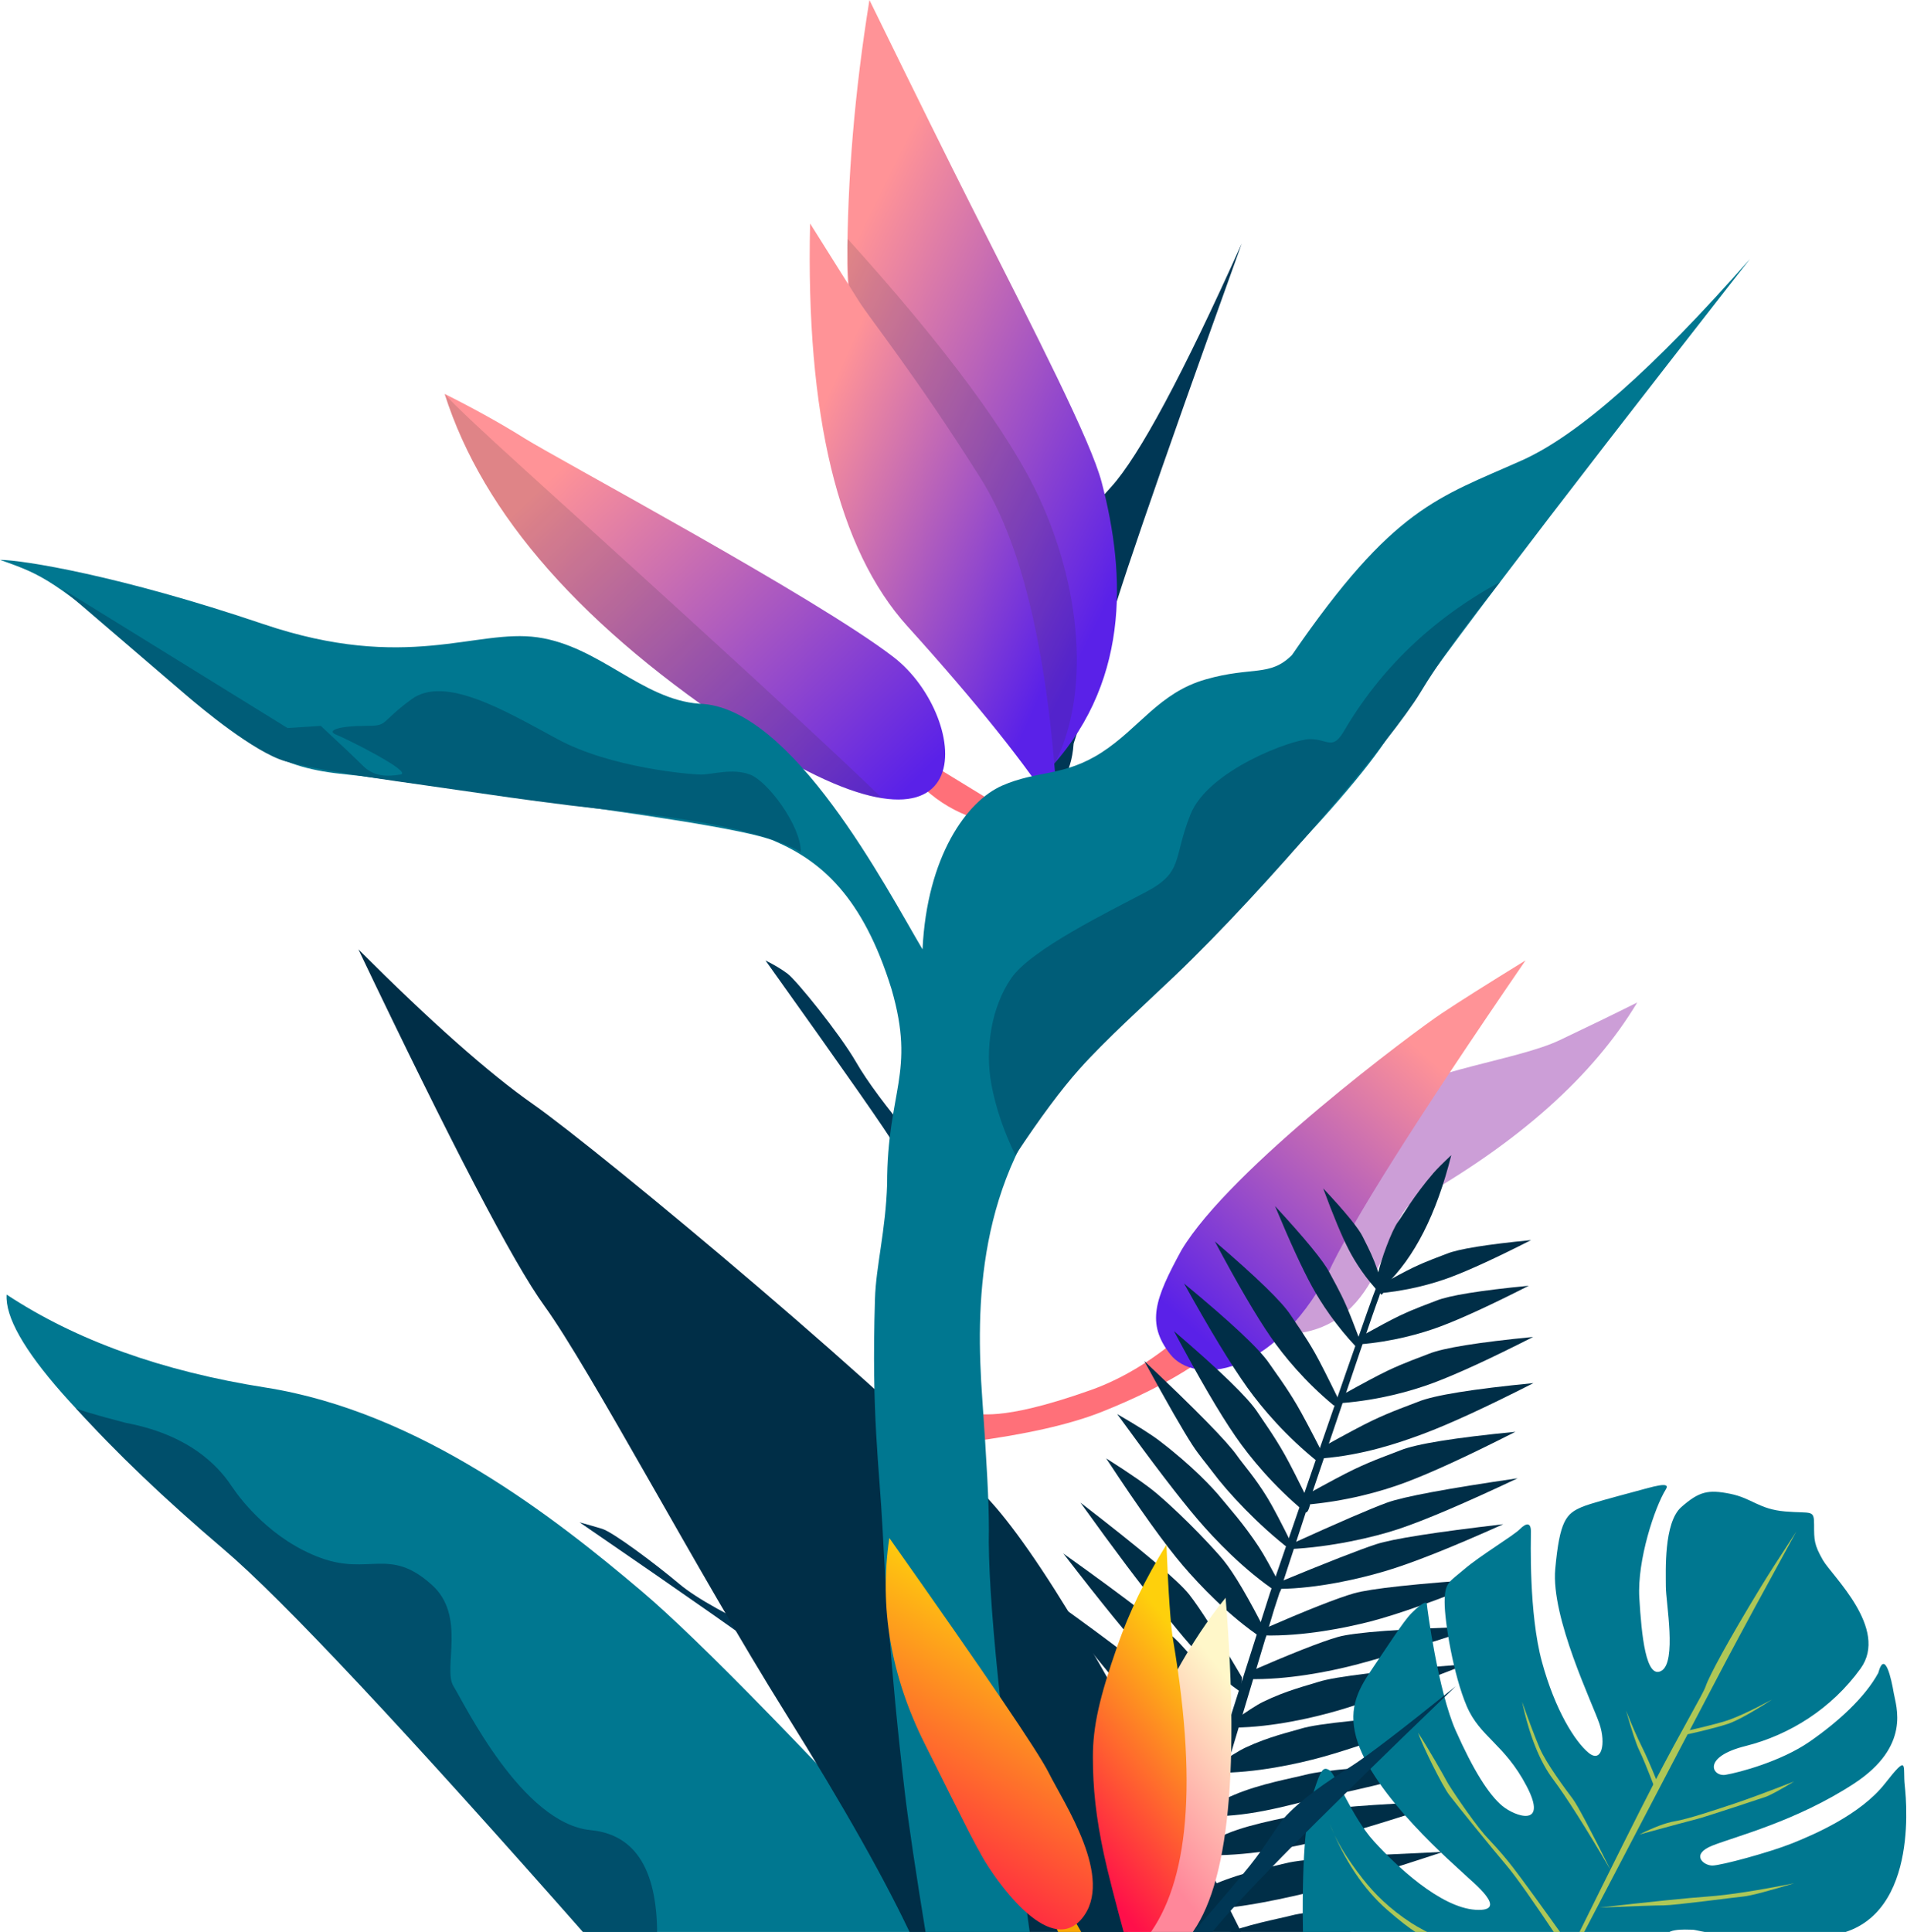 <?xml version="1.0" encoding="UTF-8"?>
<svg width="862px" height="873px" viewBox="0 0 862 873" version="1.1" xmlns="http://www.w3.org/2000/svg" xmlns:xlink="http://www.w3.org/1999/xlink">
    <!-- Generator: Sketch 48.2 (47327) - http://www.bohemiancoding.com/sketch -->
    <title>Veron_flower</title>
    <desc>Created with Sketch.</desc>
    <defs>
        <linearGradient x1="15.423%" y1="20.997%" x2="81.018%" y2="83.076%" id="linearGradient-1">
            <stop stop-color="#FF9397" offset="0%"></stop>
            <stop stop-color="#5A21E8" offset="100%"></stop>
        </linearGradient>
        <linearGradient x1="20.312%" y1="17.93%" x2="74.818%" y2="90.754%" id="linearGradient-2">
            <stop stop-color="#FF9397" offset="0%"></stop>
            <stop stop-color="#5A21E8" offset="100%"></stop>
        </linearGradient>
        <linearGradient x1="20.312%" y1="17.93%" x2="86.241%" y2="86.432%" id="linearGradient-3">
            <stop stop-color="#FF9397" offset="0%"></stop>
            <stop stop-color="#5A21E8" offset="100%"></stop>
        </linearGradient>
        <linearGradient x1="69.342%" y1="18.674%" x2="13.27%" y2="87.792%" id="linearGradient-4">
            <stop stop-color="#FF9397" offset="0%"></stop>
            <stop stop-color="#5A21E8" offset="100%"></stop>
        </linearGradient>
        <linearGradient x1="82.401%" y1="19.369%" x2="50%" y2="83.481%" id="linearGradient-5">
            <stop stop-color="#FFF7C9" offset="0%"></stop>
            <stop stop-color="#FF879A" offset="100%"></stop>
        </linearGradient>
        <linearGradient x1="75.831%" y1="21.276%" x2="50%" y2="100%" id="linearGradient-6">
            <stop stop-color="#FED00C" offset="0%"></stop>
            <stop stop-color="#FF0F4A" offset="100%"></stop>
        </linearGradient>
    </defs>
    <g id="Page-1" stroke="none" stroke-width="1" fill="none" fill-rule="evenodd">
        <g id="Veron_flower">
            <g id="Group-11">
                <g id="Group-2" transform="translate(201, 178)">
                    <path d="M217,178.562 C223.667,184.562 231,188.896 239,191.562 C247,194.229 250.333,192.062 249,185.062 C234.333,176.062 225.333,170.562 222,168.562 C218.667,166.562 217,169.896 217,178.562 Z" id="Path-6" fill="#FF7079"></path>
                    <path d="M247.258,407.058 C260.745,429.094 272.992,445.492 283.998,456.251 C309.323,481.008 327.857,490.765 332.962,492.467 C340.962,495.133 341.635,490.09 334.982,477.337 C316.836,469.361 302.16,459.476 290.954,447.681 C259.55,414.627 261.699,405.535 259.262,404.073 C255.928,402.073 251.927,403.068 247.258,407.058 Z" id="Path-6" fill="#FF7079" transform="translate(293.386, 448.115) rotate(-66) translate(-293.386, -448.115) "></path>
                    <path d="M0,0 C17.333,54.667 62.667,106 136,154 C246,226 238,146 203,119 C168,92 52,30 36,20 C25.333,13.333 13.333,6.667 0,0 Z" id="Path-4" fill="url(#linearGradient-1)"></path>
                    <path d="M0,0 C17.333,54.667 62.667,106 136,154 C160.616,170.112 179.323,178.613 193.14,181.798 C194.729,182.165 196.253,182.461 197.714,182.69 C162,148 69,64 37,35 C15.667,15.667 3.333,4 0,0 Z" id="Path-4" fill="#2E2E2E" opacity="0.155"></path>
                </g>
                <g id="Group-3" transform="translate(366, 0)">
                    <path d="M195.298,110 C155.964,219.333 135.631,278.667 134.298,288 C133.131,296.169 125.031,317.85 119.298,336 C118.298,351 111.38,357 109.298,357 C104.298,357 84.298,324 93.298,292 C102.298,260 117.298,241 136.298,220 C148.964,206 168.631,169.333 195.298,110 Z" id="Path-5" fill="#003755"></path>
                    <g id="Group">
                        <path d="M27,0 C47.911,42.702 63.244,73.702 73,93 C102.815,151.976 127.081,199.218 132,218 C143,260 145,310 106,350 C63,311 17,176 17,119 C17,81 20.333,41.333 27,0 Z" id="Path-2" fill="url(#linearGradient-2)"></path>
                        <path d="M17.209,108 C61.736,157.333 90.667,196.5 104,225.5 C124,269 127,319 108,350 C84,310 54.403,243 19.209,149 C18.154,135.021 17.488,124.687 17.209,118 C16.93,111.313 16.93,107.979 17.209,108 Z" id="Path-3" fill="#2E2E2E" opacity="0.155"></path>
                        <path d="M0.18,101 C-1.82,187.667 12.847,248.333 44.18,283 C75.513,317.667 98.18,346 112.18,368 C108.18,297.333 96.513,246.667 77.18,216 C48.18,170 27.18,144 22.18,136 C18.847,130.667 11.513,119 0.18,101 Z" id="Path" fill="url(#linearGradient-3)"></path>
                    </g>
                    <g id="Group-6" transform="translate(156, 434)">
                        <path d="M218.064,19 C198.064,52.333 164.397,82.333 117.064,109 C102.806,117.033 104,169 57,169 C13.681,169 42.867,142.189 46.064,131 C50.064,117 73.064,79 99.064,64 C125.064,49 164.064,45 183.064,36 C195.731,30 207.397,24.333 218.064,19 Z" id="Path-15" fill="#CC9ED7"></path>
                        <path d="M167.557,0 C118.148,72 88.295,119.333 78,142 C53,188 18,192 7,178 C-4,164 1.40998324e-13,153 12,131 C34,94 117.557,32 129.557,24 C137.557,18.667 150.224,10.667 167.557,0 Z" id="Path-14" fill="url(#linearGradient-4)"></path>
                    </g>
                    <g id="Group-5" transform="translate(50, 522)" fill="#002E47">
                        <g id="Group-4" transform="translate(116, 38)">
                            <path d="M51,138 C49.97,139.381 49.97,140.048 51,140 C69.453,139.147 88.927,134.691 100,131 C112,127 130,119.333 154,108 C122,112.667 102.333,116.333 95,119 C87.667,121.667 73,128 51,138 Z" id="Path-16"></path>
                            <path d="M57.216,114.263 C56.091,117.028 56.044,118.386 57.074,118.338 C75.526,117.486 91.702,113.619 102.775,109.928 C114.775,105.928 131.699,98.848 153.547,88.687 C125.993,90.404 108.549,92.596 101.216,95.263 C96.985,96.801 89.112,99.149 79.998,103.129 C75.544,105.075 67.95,108.786 57.216,114.263 Z" id="Path-16" transform="translate(104.941, 103.513) rotate(-2) translate(-104.941, -103.513) "></path>
                            <path d="M65.386,92.263 C64.238,95.694 64.179,97.386 65.209,97.338 C83.661,96.485 99.871,91.62 110.945,87.928 C122.945,83.928 139.869,76.848 161.717,66.687 C134.163,68.404 116.719,70.596 109.386,73.263 C105.155,74.802 97.282,77.15 88.168,81.129 C83.713,83.075 76.119,86.786 65.386,92.263 Z" id="Path-16" transform="translate(113.098, 82.013) rotate(-2) translate(-113.098, -82.013) "></path>
                            <path d="M74.337,68.811 C73.319,71.313 73.276,72.542 74.208,72.499 C90.905,71.728 105.54,68.229 115.56,64.889 C126.418,61.27 141.731,54.864 161.5,45.67 C136.568,47.223 120.785,49.207 114.149,51.62 C110.321,53.012 103.197,55.136 94.951,58.737 C90.92,60.498 84.049,63.856 74.337,68.811 Z" id="Path-16" transform="translate(117.52, 59.085) rotate(-2) translate(-117.52, -59.085) "></path>
                            <path d="M82.161,42.886 C81.258,45.105 81.22,46.196 82.047,46.158 C96.863,45.473 109.851,42.369 118.742,39.405 C128.377,36.194 141.966,30.508 159.509,22.35 C137.385,23.729 123.379,25.489 117.49,27.63 C114.093,28.865 107.772,30.75 100.454,33.946 C96.877,35.508 90.78,38.488 82.161,42.886 Z" id="Path-16" transform="translate(120.482, 34.255) rotate(-2) translate(-120.482, -34.255) "></path>
                            <path d="M90.075,20.306 C89.253,22.326 89.218,23.319 89.971,23.284 C103.458,22.661 115.28,19.835 123.374,17.137 C132.144,14.214 144.514,9.039 160.483,1.612 C140.344,2.867 127.594,4.469 122.234,6.418 C119.142,7.543 113.387,9.259 106.726,12.168 C103.47,13.59 97.92,16.302 90.075,20.306 Z" id="Path-16" transform="translate(124.957, 12.449) rotate(-2) translate(-124.957, -12.449) "></path>
                            <path d="M45.952,156.993 C45.31,158.875 45.506,159.792 46.541,159.745 C64.526,158.934 83.186,153.757 94.233,150.075 C106.233,146.075 123.806,138.381 146.952,126.993 C116.285,131.659 97.285,135.326 89.952,137.993 C82.619,140.659 67.952,146.993 45.952,156.993 Z" id="Path-16" transform="translate(96.268, 143.37) rotate(2) translate(-96.268, -143.37) "></path>
                            <path d="M39.697,179.767 C39.055,181.649 39.251,182.567 40.286,182.52 C58.271,181.709 76.931,176.532 87.978,172.85 C99.978,168.85 117.551,161.156 140.697,149.767 C107.296,154.398 86.929,158.047 79.596,160.713 C72.262,163.38 58.963,169.731 39.697,179.767 Z" id="Path-16" transform="translate(90.013, 166.144) rotate(4) translate(-90.013, -166.144) "></path>
                            <path d="M32.324,199.588 C31.682,201.47 31.878,202.388 32.913,202.341 C50.897,201.53 69.558,196.353 80.604,192.671 C92.604,188.671 111.085,181.558 136.045,171.332 C100.83,174.8 79.556,177.868 72.222,180.535 C64.889,183.201 51.589,189.553 32.324,199.588 Z" id="Path-16" transform="translate(84, 186.837) rotate(4) translate(-84, -186.837) "></path>
                            <path d="M25.701,219.732 C25.059,221.614 25.256,222.532 26.291,222.485 C44.275,221.674 62.936,216.497 73.982,212.815 C85.982,208.815 104.811,201.262 130.468,190.156 C93.348,194.378 71.121,197.822 63.788,200.489 C58.691,202.342 49.394,204.882 39.117,210.356 C36.111,211.957 31.639,215.083 25.701,219.732 Z" id="Path-16" transform="translate(77.9, 206.321) rotate(2) translate(-77.9, -206.321) "></path>
                            <path d="M17.807,241.075 C17.165,242.957 17.361,243.874 18.396,243.828 C36.38,243.017 55.041,237.84 66.087,234.158 C78.087,230.158 96.916,222.604 122.573,211.498 C85.453,215.721 63.226,219.165 55.893,221.832 C50.796,223.685 41.499,226.225 31.222,231.699 C28.216,233.3 23.744,236.426 17.807,241.075 Z" id="Path-16" transform="translate(70.005, 227.664) rotate(3) translate(-70.005, -227.664) "></path>
                            <path d="M11.09,257.445 C17.623,254.597 22.593,252.449 26,251 C37.645,246.049 52.326,243.494 58,242 C66.164,239.85 89.073,237.928 126.727,236.234 C97.954,245.738 75.317,249.887 62,253 C49.741,255.865 30.748,261.702 11.398,260.583 C10.285,260.518 10.182,259.472 11.09,257.445 Z" id="Path-16"></path>
                            <path d="M7.718,275.042 C14.251,272.194 19.221,270.045 22.628,268.597 C34.273,263.646 54.547,260.494 60.221,259 C68.385,256.85 85.701,255.525 123.354,253.831 C94.582,263.335 73.538,269.644 60.221,272.756 C47.962,275.622 27.376,279.298 8.026,278.179 C6.912,278.115 6.81,277.069 7.718,275.042 Z" id="Path-16"></path>
                            <path d="M1,297 C7.533,294.152 14.593,292.449 18,291 C29.645,286.049 43.326,283.494 49,282 C57.164,279.85 82.701,278.525 120.354,276.831 C91.582,286.335 70.538,292.644 57.221,295.756 C44.962,298.622 20.35,304.119 1,303 C-0.113,302.936 0.092,299.027 1,297 Z" id="Path-16"></path>
                            <path d="M64.03,317.063 C57,317 31,317 14.203,316.924 C16.316,316.012 18.124,315.236 19.628,314.597 C31.273,309.646 45.954,307.091 51.628,305.597 C59.792,303.447 82.701,301.525 120.354,299.831 C91.654,309.006 72.879,314.75 64.03,317.063 Z" id="Path-16"></path>
                        </g>
                        <g id="Group-4" transform="translate(110.5, 189) scale(-1, 1) translate(-110.5, -189) translate(0, 15)">
                            <path d="M35.355,134.867 C34.325,136.248 34.325,136.914 35.355,136.867 C53.808,136.014 73.378,131.853 84.452,128.162 C88.438,126.833 93.395,125.633 98.707,123.494 C105.824,120.629 119.04,114.42 138.355,104.867 C106.355,109.534 86.688,113.2 79.355,115.867 C74.885,117.492 67.01,119.302 57.09,123.653 C52.854,125.51 45.609,129.248 35.355,134.867 Z" id="Path-16" transform="translate(86.469, 120.868) rotate(-35) translate(-86.469, -120.868) "></path>
                            <path d="M28.71,116.357 C27.585,119.122 27.538,120.48 28.567,120.433 C47.02,119.58 63.195,115.714 74.268,112.023 C86.268,108.023 103.192,100.942 125.041,90.782 C97.487,92.499 80.043,94.691 72.71,97.357 C68.478,98.896 60.606,101.244 51.492,105.224 C47.037,107.169 39.443,110.88 28.71,116.357 Z" id="Path-16" transform="translate(76.435, 105.608) rotate(-37) translate(-76.435, -105.608) "></path>
                            <path d="M23.44,94.314 C22.316,97.078 22.268,98.437 23.298,98.389 C41.751,97.537 57.926,93.67 68.999,89.979 C80.999,85.979 97.923,78.899 119.771,68.738 C92.217,70.455 74.774,72.647 67.44,75.314 C63.209,76.852 55.336,79.2 46.222,83.18 C41.768,85.125 34.174,88.837 23.44,94.314 Z" id="Path-16" transform="translate(71.165, 83.564) rotate(324) translate(-71.165, -83.564) "></path>
                            <path d="M17.619,70.908 C16.602,73.41 16.559,74.639 17.49,74.596 C34.187,73.824 48.823,70.326 58.842,66.986 C69.7,63.367 85.014,56.96 104.783,47.767 C79.851,49.32 64.067,51.303 57.432,53.716 C53.603,55.108 46.48,57.233 38.233,60.834 C34.203,62.594 27.331,65.952 17.619,70.908 Z" id="Path-16" transform="translate(60.802, 61.182) rotate(-37) translate(-60.802, -61.182) "></path>
                            <path d="M6.843,47.546 C6.015,49.442 5.98,50.374 6.738,50.341 C20.324,49.756 32.233,47.105 40.386,44.573 C49.222,41.83 61.682,36.974 77.769,30.006 C57.481,31.184 44.638,32.687 39.239,34.516 C36.123,35.571 30.327,37.181 23.617,39.911 C20.337,41.245 14.745,43.79 6.843,47.546 Z" id="Path-16" transform="translate(41.981, 40.174) rotate(-44) translate(-41.981, -40.174) "></path>
                            <path d="M0.123,30.321 C-0.48,31.928 -0.506,32.718 0.047,32.69 C9.94,32.194 18.613,29.947 24.55,27.802 C30.983,25.478 40.057,21.363 51.772,15.458 C36.998,16.456 27.646,17.73 23.714,19.28 C21.445,20.174 17.224,21.538 12.338,23.851 C9.949,24.982 5.878,27.138 0.123,30.321 Z" id="Path-16" transform="translate(25.711, 24.075) rotate(-43) translate(-25.711, -24.075) "></path>
                            <path d="M43.567,155.629 C42.925,157.51 43.122,158.428 44.156,158.381 C62.141,157.57 80.801,152.393 91.848,148.711 C103.848,144.711 122.438,137.35 147.617,126.627 C137.268,126.45 129.779,126.616 125.151,127.127 C106.319,129.206 93.117,133.044 87.759,134.992 C82.911,136.755 73.169,139.651 61.856,145.094 C57.989,146.955 51.893,150.467 43.567,155.629 Z" id="Path-16" transform="translate(95.408, 142.471) rotate(-31) translate(-95.408, -142.471) "></path>
                            <path d="M49.905,176.868 C49.263,178.75 49.459,179.668 50.494,179.621 C68.478,178.81 87.139,173.633 98.186,169.951 C110.186,165.951 128.451,158.052 152.98,146.256 C140.032,146.559 130.714,147.182 125.025,148.125 C107.906,150.961 88.752,156.609 83.859,158.389 C76.525,161.055 65.207,167.215 49.905,176.868 Z" id="Path-16" transform="translate(101.258, 162.939) rotate(-31) translate(-101.258, -162.939) "></path>
                            <path d="M62.018,195.816 C59.608,199.777 58.921,201.735 59.956,201.688 C77.94,200.877 99.252,192.58 110.299,188.898 C122.299,184.898 140.779,177.785 165.739,167.559 C130.524,171.027 109.25,174.095 101.917,176.762 C94.583,179.428 81.284,185.78 62.018,195.816 Z" id="Path-16" transform="translate(112.614, 184.624) rotate(-32) translate(-112.614, -184.624) "></path>
                            <path d="M66.004,218.035 C65.362,219.917 65.558,220.834 66.593,220.788 C84.578,219.977 103.238,214.8 114.285,211.117 C126.285,207.117 145.113,199.564 170.771,188.458 C133.651,192.681 111.424,196.125 104.091,198.792 C98.994,200.645 89.697,203.185 79.42,208.659 C76.413,210.26 71.941,213.386 66.004,218.035 Z" id="Path-16" transform="translate(118.203, 204.624) rotate(331) translate(-118.203, -204.624) "></path>
                            <path d="M72.407,238.035 C71.765,239.917 71.961,240.834 72.996,240.788 C90.98,239.977 109.641,234.8 120.688,231.117 C132.688,227.117 151.516,219.564 177.173,208.458 C140.053,212.681 117.827,216.125 110.493,218.792 C105.397,220.645 96.099,223.185 85.823,228.659 C82.816,230.26 78.344,233.386 72.407,238.035 Z" id="Path-16" transform="translate(124.606, 224.624) rotate(331) translate(-124.606, -224.624) "></path>
                            <path d="M78.026,253.855 C84.559,251.007 89.529,248.858 92.936,247.41 C104.581,242.459 119.262,239.904 124.936,238.41 C133.1,236.26 156.009,234.338 193.663,232.644 C164.891,242.148 142.253,246.297 128.936,249.41 C116.677,252.275 97.684,258.111 78.334,256.992 C77.221,256.928 77.118,255.882 78.026,253.855 Z" id="Path-16" transform="translate(135.538, 244.889) rotate(331) translate(-135.538, -244.889) "></path>
                            <path d="M86.319,273.261 C92.852,270.412 97.822,268.264 101.229,266.816 C112.874,261.865 133.148,258.713 138.822,257.219 C146.986,255.069 164.302,253.744 201.956,252.05 C173.183,261.554 152.139,267.863 138.822,270.975 C126.563,273.841 105.977,277.517 86.627,276.398 C85.514,276.334 85.411,275.288 86.319,273.261 Z" id="Path-16" transform="translate(143.831, 264.327) rotate(333) translate(-143.831, -264.327) "></path>
                            <path d="M93.058,295.636 C99.592,292.788 106.652,291.084 110.058,289.636 C121.703,284.685 135.384,282.13 141.058,280.636 C149.223,278.486 174.759,277.16 212.413,275.466 C183.641,284.971 162.596,291.279 149.279,294.392 C137.02,297.257 112.408,302.755 93.058,301.636 C91.945,301.571 92.15,297.663 93.058,295.636 Z" id="Path-16" transform="translate(152.356, 288.625) rotate(334) translate(-152.356, -288.625) "></path>
                            <path d="M116.297,317.32 C117.143,317.031 118.101,316.67 118.726,316.404 C130.371,311.453 144.052,308.898 149.726,307.404 C157.891,305.254 183.427,303.929 221.081,302.235 C192.309,311.739 171.264,318.048 157.947,321.16 C152.148,322.516 143.586,324.46 134.123,326.014 C124.37,321.298 126.857,322.7 116.297,317.32 Z" id="Path-16" transform="translate(168.689, 314.124) rotate(334) translate(-168.689, -314.124) "></path>
                        </g>
                        <path d="M160,205 L115,355 L108,355 L158,198 C188,110.667 204,64.667 206,60 C209,53 209,60 207,65 C205.667,68.333 195.667,97.667 177,153 L160,205 Z" id="Path-17"></path>
                        <path d="M240,0 C233.333,26.667 223.333,46.333 210,59 C207,62 206,58 207,53 C208,48 213,34.017 216,30.017 C217.597,27.887 223.177,18.206 232,8 C233.484,6.283 236.151,3.616 240,0 Z" id="Path-18"></path>
                    </g>
                </g>
                <path d="M346,434 C382.667,485.333 402,513 404,517 C406,521 409,520.333 413,515 C400.667,500.333 392,488.667 387,480 C379.5,467 360,443 356,440 C353.333,438 350,436 346,434 Z" id="Path-9" fill="#003755"></path>
                <g id="leftBotLeafWithShadow" transform="translate(2, 585)">
                    <path d="M1,0 C-0.333,20 34.667,59.667 106,119 C159.333,169 212.667,226.667 266,292 L442,292 C365.333,208.667 314,156 288,134 C249,101 188,53 118,42 C71.333,34.667 32.333,20.667 1,0 Z" id="Path-12" fill="#007790"></path>
                    <path d="M32,51 C50,71 72.333,92.333 99,115 C125.667,137.667 181,196.667 265,292 L295,292 C295.667,260.667 285.667,244 265,242 C234,239 208,185 203,177 C198,169 209,145 193,131 C174,114 165,127 143,119 C121,111 107,93 103,87 C99,81 87,64 55,58 C39.667,54 32,51.667 32,51 Z" id="Path-13" fill="#004F6B"></path>
                    <path d="M272.613,88.877 C309.28,140.211 328.613,167.877 330.613,171.877 C332.613,175.877 335.613,175.211 339.613,169.877 C321.877,152.34 310.508,139.237 305.508,130.571 C298.008,117.571 285.17,98.108 281.17,95.108 C278.503,93.108 275.651,91.031 272.613,88.877 Z" id="Path-9" fill="#003755" transform="translate(306.113, 131.663) rotate(-20) translate(-306.113, -131.663) "></path>
                </g>
                <g id="leftBotDarkLeaf" transform="translate(162, 429)" fill="#002E47">
                    <path d="M-7.10542736e-15,5.68434189e-14 C42,88 70,141.667 84,161 C105,190 153,281 193,345 C219.667,387.667 239,422 251,448 L401,448 C350.333,346 312.667,280.667 288,252 C251,209 109,91 79,70 C59,56 32.667,32.667 -7.10542736e-15,5.68434189e-14 Z" id="Path-11"></path>
                </g>
                <g id="Group-10" transform="translate(0, 117)">
                    <path d="M419,760 L466,760 C452.667,665.333 446.333,603.333 447,574 C447,561.663 446.032,543.757 444,515 C441.09,473.826 441.197,416.102 483,369 C538,316 609,246 628,215 C640.667,194.333 695,122.667 791,0 C747.667,49.333 713.333,79.667 688,91 C650,108 630,112 584,179 C574,189 566,184 545,190 C524,196 515,212 498,223 C481,234 469,231 453,238 C437,245 419,270 417,312 C401,285 358,202 316,201 C290,199 271,175 243,171 C215,167 184,187 119,165 C54,143 10,136 0,136 C20,143 24,145 67,181 C113,222 126,230 157,233 C170.25,234.282 202.728,239.321 238,244 C285.253,250.269 337.976,257.847 350,263 C371,272 390,288 403,330 C414,368 401,376 401,418 C400.344,439.209 395.954,455.075 395.5,470 C393.877,523.335 397.437,544.527 399,575 C399.979,594.085 402.274,635.837 409,693 C410.625,706.807 413.958,729.14 419,760 Z" id="Path-7" fill="#007790"></path>
                    <path d="M459,405 C470.025,388.292 479.692,375.292 488,366 C499.669,352.949 517.46,336.895 531,324 C573,284 630,216 642,196 C650,182.667 662,166 678,146 C647.417,162.667 623.792,185.333 607.125,214 C602.125,222 600.125,217 592.125,217 C584.125,217 546.125,231 538.125,251 C530.125,271 535.125,277 518.125,286 C501.125,295 466.125,312 457.125,325 C448.125,338 445.125,357 448.125,373 C450.125,383.667 453.75,394.333 459,405 Z" id="Path-8" fill="#005D78"></path>
                </g>
                <path d="M28,266 C60.667,294 79.333,310 84,314 C91,320 115,340 129,344 C143,348 172,352 200,356 C228,360 234,361 258,364 C282,367 337,371 362,385 C362,373 347,353 339,350 C331,347 322,350 317,350 C312,350 276,347 252,334 C228,321 201,305 186,316 C171,327 176,328 165,328 C154,328 147,330 152,332 C157,334 187,349 181,350 C175,351 169,351 164,346 C160.667,342.667 154.333,336.667 145,328 L130,329 L28,266 Z" id="Path-10" fill="#005D78"></path>
                
                <path d="M589,877 C588.333,842.333 590,819.667 594,809 C597,800 598,798 601,800 C604,802 611,821 621,832 C631,843 651,862 667,863 C683,864 665,850 662,847 C659,844 620,811 613,785 C609.287,771.208 614.282,762.784 621,753 C626.946,744.34 634.244,732.756 638,729 C644,723 645,724 645,725 C645,726 650,764 658,782 C666,800 673,811 679,816 C685,821 700,826 690,807 C680,788 669,785 663,771 C657,757 653,733 653,724 C653,715 655,715 662,709 C669,703 684,694 687,691 C690,688 692,688 692,692 C692,696 691,729 697,751 C703,773 712,787 718,792 C724,797 726,788 723,779 C720,770 701,731 703,709 C705,687 708,684 715,681 C718.719,679.406 729.407,676.59 739,674 C747.462,671.715 755.343,669.251 753,673 C748,681 740,705 741,722 C742,739 744,759 751,755 C758,751 753,724 753,717 C753,710 752,688 760,681 C768,674 772,673 782,675 C792,677 795,682 807,683 C819,684 820,682 820,689 C820,696 820,698 824,705 C828,712 854,736 841,754 C828,772 809,784 789,789 C769,794 774,803 780,802 C786,801 805,796 818,787 C831,778 843,767 849,756 C852,745 855,759 856,765 C857,771 864,789 838,806 C812,823 784,830 774,834 C764,838 770,843 774,843 C778,843 800,837 810,833 C820,829 841,820 852,806 C863,792 860,798 861,807 C862,816 867,873 823,875 C779,877 768,872 765,872 C762,872 751,871 753,877 C748.333,877 693.667,877 589,877 Z" id="Path-30" fill="#007790"></path>
                <path d="M812,692 C797.805,717.859 787.138,737.525 780,751 C772.862,764.475 750.862,806.475 714,877 L712,877 C729.129,842.318 740.795,818.985 747,807 C760.785,780.373 769.806,765.582 771,762 C772.511,757.468 781.175,741.313 796,717 C799.201,711.751 804.534,703.418 812,692 Z" id="Path-22" fill="#AEC757"></path>
                <path d="M601,824 C607.667,840.667 616.333,853.667 627,863 C637.667,872.333 645,877 649,877 L653,877 C645.839,873.511 640.839,870.844 638,869 C627.89,862.433 621.16,855.567 616,849 C608.667,839.667 603.667,831.333 601,824 Z" id="Path-23" fill="#AEC757"></path>
                <path d="M801,768 C791.667,774 785,777.667 781,779 C775,781 762,784 761,784 C761.667,782.667 762.333,782 763,782 C769,780.667 774.333,779.333 779,778 C783.667,776.667 791,773.333 801,768 Z" id="Path-24" fill="#AEC757"></path>
                <path d="M735,773 C737.667,782.333 739.667,788.333 741,791 C742.333,793.667 744.667,799.333 748,808 L749,805 C746.333,798.333 744,793 742,789 C740,785 737.667,779.667 735,773 Z" id="Path-25" fill="#AEC757"></path>
                <path d="M741,829 C755.667,825 764.333,822.667 767,822 C771,821 795,813 798,812 C800,811.333 804.333,809 811,805 C799,809.667 790,813 784,815 C775,818 763,822 757,823 C753,823.667 747.667,825.667 741,829 Z" id="Path-26" fill="#AEC757"></path>
                <path d="M723,862 C739,861.333 748.667,861 752,861 C757,861 783,857.5 788,857 C791.333,856.667 799,854.667 811,851 C794.333,854.333 781.333,856.333 772,857 C762.667,857.667 746.333,859.333 723,862 Z" id="Path-27" fill="#AEC757"></path>
                <path d="M688,769 C691.333,784.333 696,796 702,804 C708,812 716.667,825.667 728,845 C718.667,826.333 713,815.667 711,813 C708,809 699,797 696,790 C694,785.333 691.333,778.333 688,769 Z" id="Path-28" fill="#AEC757"></path>
                <path d="M708,877 L705,877 C693,859 685,847.667 681,843 C675,836 658,815 655,811 C652,807 643,789 641,783 C645,789 653,803 654,805 C655,807 665,822 671,829 C672.977,831.307 677.951,836.155 684,844 C688.126,849.351 696.126,860.351 708,877 Z" id="Path-29" fill="#AEC757"></path>
                <path d="M658,762 C591.333,826 553.667,864.333 545,877 C535,877 532,877 536,877 C550.516,860.363 560.182,849.03 565,843 C572.792,833.247 577.233,825.113 580,822 C588,813 600,805 611,798 C618.333,793.333 634,781.333 658,762 Z" id="Path-19" fill="#003755"></path>
                <path d="M848,875 C846.667,876.333 845.667,877 845,877 C846.333,877 847.667,877 849,877 C849.123,876.579 849.123,876.245 849,876 C848.877,875.755 848.544,875.421 848,875 Z" id="Path-31" fill="#007790"></path>
            </g>
            <g id="Group-8" transform="translate(494, 698)">
                <path d="M60,24 C66.667,106.667 60.667,158.333 42,179 C26,179 18,179 18,179 C6,158 6,131.833 18,100.5 C30,69.167 44,43.667 60,24 Z" id="Path-20" fill="url(#linearGradient-5)"></path>
                <path d="M33.25,0 C34.137,22.079 35.137,36.413 36.25,43 C48.25,114 41.851,156.453 23.25,179 C13.917,179 11.167,179 15,179 C10.009,160.807 6.676,147.807 5,140 C1.367,123.072 2.98329094e-15,110 3.55271368e-15,96 C4.48950593e-15,82 3,69 11,46 C16.357,30.598 23.774,15.264 33.25,0 Z" id="Path-21" fill="url(#linearGradient-6)"></path>
            </g>
            <polygon id="Path-32" fill="#F6A301" points="491 877 483 863 474 863 480 877"></polygon>
            <path d="M444,839 C449,848 474,885 489,867 C504,849 481,815 474,801 C469.333,791.667 445.333,756.333 402,695 C397.333,726.333 402.667,757.333 418,788 C441,834 439,830 444,839 Z" id="Path-33" fill="url(#linearGradient-6)"></path>
        </g>
    </g>
</svg>